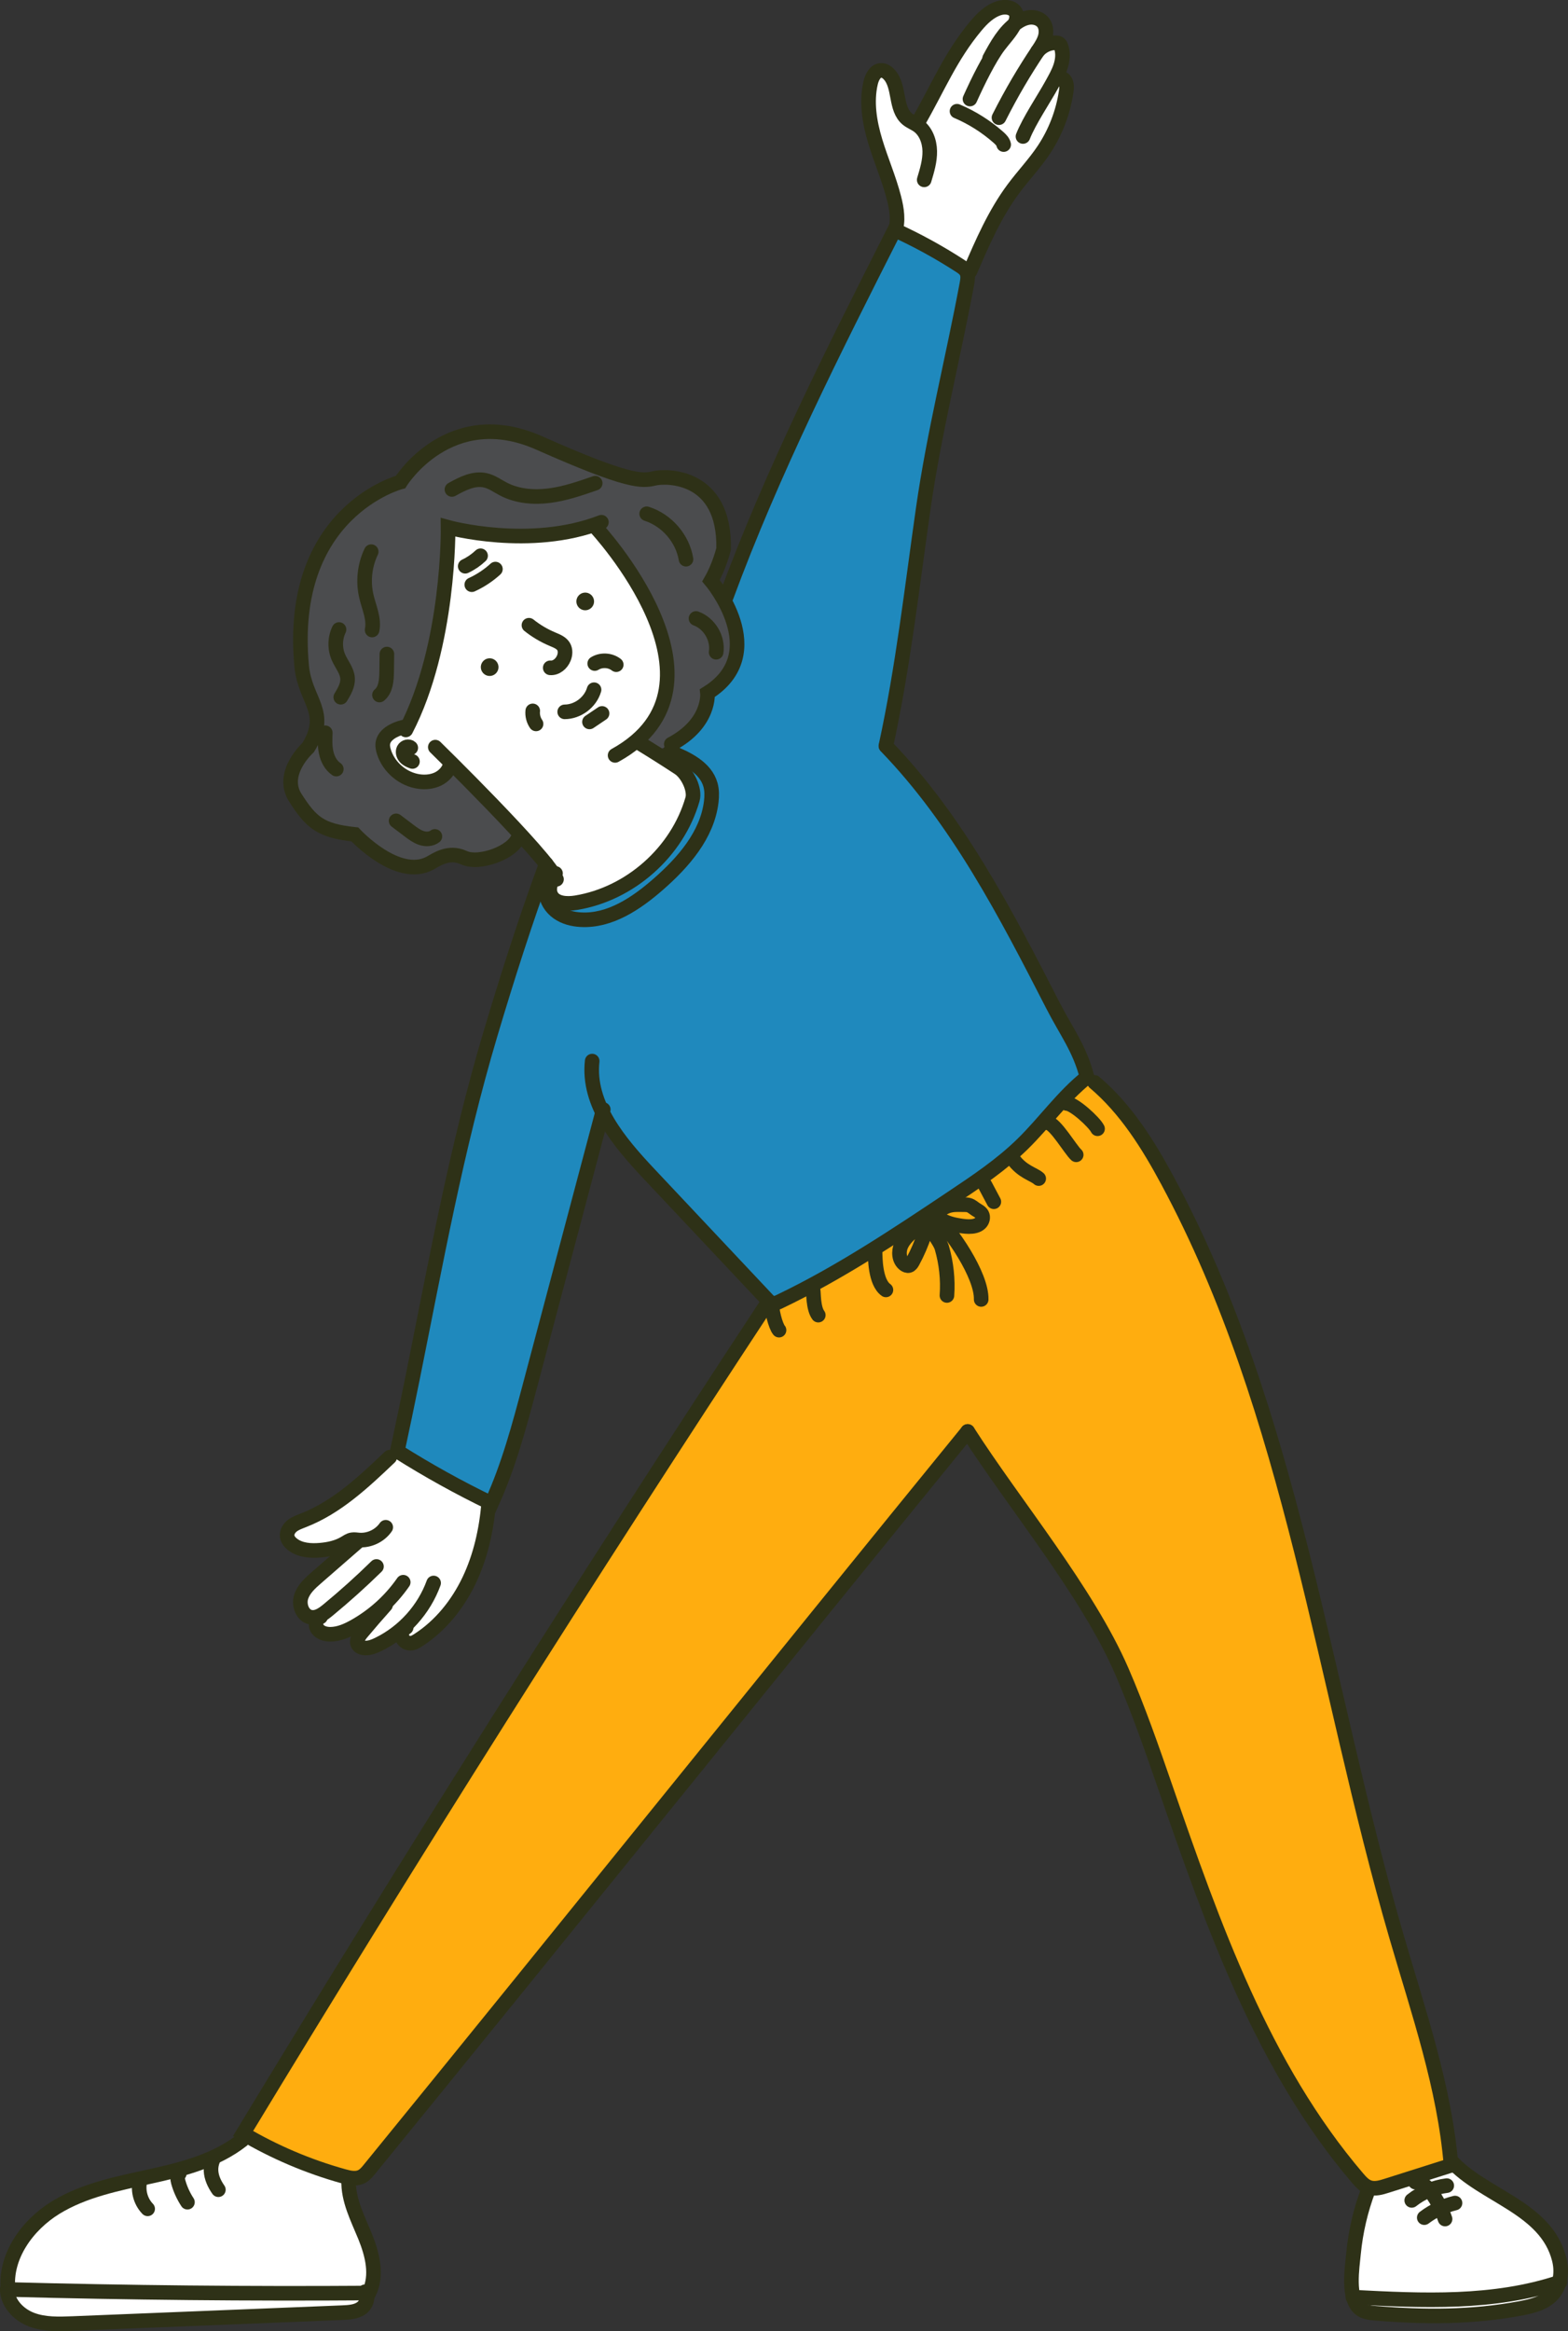 <?xml version="1.0" encoding="UTF-8"?>
<svg id="_圖層_2" data-name="圖層 2" xmlns="http://www.w3.org/2000/svg" viewBox="0 0 260.07 386.5">
  <rect x="0" y="0" width="260.07" height="386.5" fill="#333333" stroke="none"/>
  <g id="_圖層_1-2" data-name="圖層 1">
    <g>
      <path d="M59.02,368.2c.85,2.78,1.69,5.57,2.27,8.41.39,1.91.55,4.19-.88,5.53-.97.92-2.41,1.1-3.74,1.23-2.5.25-5.14.73-7.65.56-2.66-.18-5.37-.07-8.04.04-5.36.22-10.71.75-16.07,1.02-.91.05-1.82.08-2.73.11-2.85.09-5.69.07-8.54.23-2.57.14-5.38,1.05-7.84-.03-2.35-1.02-3.64-3.7-3.72-6.26s.85-5.04,1.89-7.38c.68-1.53,1.43-3.07,2.65-4.22,1.05-.99,2.36-1.74,3.73-2.19,1.35-.44,2.65-.99,3.99-1.5,2.92-1.12,5.96-1.94,9.05-2.47,1.93-.33,4.05-.21,5.9-.75,2.07-.6,4.13-1.29,6.04-2.3,1.98-1.05,3.7-3.42,6.05-3.52.71-.03,1.41.22,2.08.47,3.55,1.34,7.03,2.88,10.41,4.61,1.44.74,2.63,1.15,3.38,2.53.9,1.66,1.23,4.05,1.78,5.86Z" style="fill: #fff;"/>
      <path d="M251.7,366.91c1.85,1.33,3.73,2.69,5.11,4.52,1.37,1.82,2.19,4.21,1.6,6.42-.63,2.39-2.79,4.14-5.12,4.95-2.34.81-4.86.84-7.33.86-4.56.03-9.12.07-13.67.1-1.91.01-3.97-.02-5.5-1.15-2.54-1.88-2.38-5.66-1.97-8.79.4-3.03.8-6.05,1.2-9.08.06-.42.12-.87.37-1.21.3-.42.82-.62,1.31-.8,2.19-.8,4.41-1.52,6.65-2.17,1.69-.49,4.74-1.91,6.47-1.46,1.66.44,3.73,2.68,5.14,3.69,1.92,1.38,3.84,2.76,5.76,4.14Z" style="fill: #fff;"/>
      <path d="M180.16,179.61c7.27,4.16,12.2,11.37,15.58,18.86,4.1,9.08,7.59,18.35,10.91,27.76.93,2.63,1.86,5.27,2.79,7.9,2.72,7.72,4.44,15.62,5.96,23.66,1.55,8.2,3.6,16.3,6.14,24.24,3.45,10.81,5.35,21.82,7.72,32.92.59,2.77,1.18,5.55,2.06,8.25.67,2.07,2.49,4.94,2.49,7.08,1.17,3.39,2.35,6.8,2.95,10.33.4,2.32.55,4.7,1.24,6.95.48,1.58,1.22,3.07,1.66,4.66.46,1.66.59,3.39.72,5.11.2,2.67-1.52,3.05-3.72,3.72-2.39.73-4.83,1.34-7.29,1.81-.69.13-1.41.25-2.07.02-.71-.25-1.22-.85-1.7-1.42-1.85-2.24-3.86-4.47-5.87-6.55-1.8-1.87-2.18-4.17-3.15-6.54-1.14-2.75-3.15-5.04-4.86-7.48-4.35-6.18-7.75-14.15-9.27-21.56-.76-3.7-2.77-7.32-4.07-10.91-1.43-3.92-2.73-7.89-4.09-11.83-1.06-3.09-2.33-6.11-3.58-9.13-1.2-2.91-2.52-5.31-3.59-8.28-.43-1.19-.65-2.11-1.36-3.15-.5-.75-.8-2.43-1.31-3.17-.54-.78-.95-1.65-1.35-2.52-1.34-2.86-3.48-5.25-5.4-7.77-.98-1.29-1.96-2.58-2.94-3.87-.49-.64-.98-1.29-1.47-1.93-.28-.37-1.28-2.09-1.28-2.53-2.42-3.18-5.04-5.78-6.9-9.31-1.17-2.21-2.11-4.56-3.58-6.58-.18-.25-.4-.51-.7-.56-.36-.06-.7.19-.97.44-2.25,2.04-3.76,4.74-5.88,6.97-2.39,2.51-4.71,5.07-6.96,7.7-4.51,5.25-8.75,10.73-12.7,16.41-4.11,5.9-7.95,12.08-13.14,17.05-15.93,15.23-26.97,35.71-42.47,51.39-7.47,7.55-11.59,14.76-18.83,23.17-6.11-1.58-14.51-3.38-19.19-7.62,15.66-26.48,31.06-53.72,48.83-78.83,13.28-18.77,22.94-38.63,36.84-56.95.61-.81,1.24-1.63,2.06-2.24.91-.68,2-1.05,3.07-1.45,9.21-3.4,17.54-8.78,25.78-14.11,3.1-2.01,6.22-4.02,8.99-6.47,3.49-3.08,6.36-6.77,9.21-10.45,1.18-1.53,3.14-2.07,4.7-3.2Z" style="fill: #ffad0f;"/>
      <path d="M120.86,98.42c.74-2.85,1.49-5.71,2.58-8.44,1.51-3.79,3.67-7.29,5.46-10.96,2.07-4.23,3.29-8.82,5.34-13.03,2.26-4.63,4.73-9.16,7.09-13.74,1.31-2.54,2.63-5.09,3.94-7.63.59-1.14,1.77-5.1,3.23-5.26.32-.04.63.1.92.23,2.99,1.36,5.99,2.72,8.98,4.08.67.31,1.37.63,1.86,1.19,1.11,1.28.72,3.22.28,4.85-6.41,23.86-10.75,48.27-12.96,72.87-.07.75-.13,1.52.14,2.22.32.82,1.03,1.4,1.69,1.97,1.88,1.64,3.53,3.56,4.88,5.67,1.38,2.16,3.08,4.12,4.34,6.38.85,1.51,1.49,3.12,2.29,4.65,1.32,2.53,3.05,4.81,4.77,7.08,1.28,1.69,2.12,3.32,2.97,5.23.77,1.72,2.16,3.32,3.14,4.95,1.77,2.96,3.53,5.94,4.93,9.1.7,1.59,1.32,3.22,1.77,4.9.31,1.14,1.21,3.63.75,4.78-3.18,3.2-6.35,6.41-9.53,9.61-1.3,1.31-2.61,2.63-3.98,3.86-3.97,3.55-8.53,6.37-13.12,9.08-7.86,4.64-15.9,8.97-23.93,13.31-.38.2-.77.41-1.19.43-1.44.06-1.66-1.46-2.22-2.4-.73-1.21-2.21-2.28-3.22-3.29-2.35-2.35-4.69-4.72-6.98-7.13-4.58-4.8-8.99-9.78-12.96-15.1-.59-.78-1.19-1.54-1.82-2.3-1.39,1.17-2.17,2.91-2.62,4.67-.45,1.76-.62,3.58-1.02,5.35-.53,2.32-1.46,4.52-2.25,6.76-.39,1.11-.78,2.24-1.02,3.4-.2.99-.06,1.95-.25,2.95-.37,1.97-.74,3.93-1.11,5.9-.35,1.87-1,3.39-1.66,5.16-1.39,3.73-2.5,7.57-3.33,11.47-.51,2.41-.91,4.84-1.53,7.23-.45,1.75-1.02,3.46-1.7,5.14-.45,1.1-1.09,3.62-2.26,4.1-.95.39-2.02-.04-2.96-.46-2.97-1.34-5.91-2.73-8.83-4.17-1.43-.71-3.01-1.61-3.37-3.17-.12-.53-.08-1.07-.04-1.61.32-4.25,1.57-8.48,2.51-12.66,1.88-8.38,3.75-16.77,5.58-25.16,1.53-6.99,2.06-14.06,3.77-20.99,1.63-6.59,3.68-13.08,6.13-19.41.49-1.27,1-2.53,1.52-3.78,1.81-4.34,3.83-8.66,4.6-13.3,1.16.33,1.21,1.95.95,3.13s-.43,2.73.64,3.29c.35.18.76.2,1.16.21,4.95.03,9.79-2.02,13.57-5.2,3.79-3.18,6.58-7.44,8.52-11.99.22-.52.44-1.08.36-1.63-.07-.49-.36-.92-.66-1.32-1.26-1.65-2.87-3.03-4.71-4,.81-1.6,1.93-3.04,3.28-4.21,1.36-1.18,2.76-2.79,3.2-4.54.19-.76.27-1.58.68-2.25.52-.84,1.47-1.3,2.24-1.93,1.98-1.61,2.69-4.4,2.44-6.94-.26-2.54-.21-4.87-1.28-7.19Z" style="fill: #1f89bd;"/>
      <path d="M145.83,25.18c-.62-1.99-1.44-3.93-1.82-5.99-.39-2.05-.3-4.29.79-6.07,1.01-1.65,2.94-1.22,3.62.48.32.81.35,1.69.5,2.55.12.73.32,1.44.6,2.12.21.51.47,1.01.9,1.36.43.34,1.05.49,1.53.23.31-.17.52-.48.71-.78,1.41-2.24,2.17-4.76,3.46-7.07,1.3-2.31,2.89-4.45,4.65-6.43,1.31-1.48,2.8-2.92,4.68-3.52.63-.2,1.32-.3,1.96-.12.64.18,1.22.69,1.33,1.35,1.48-.99,3.83.04,4.12,1.79.06.36.05.74.19,1.07.38.86,1.55.96,2.49.92.58,1.4.64,3.02.16,4.46-.15.46-.35.99-.1,1.4.12.2.32.33.48.5.51.55.49,1.4.39,2.14-.59,4.02-2.81,7.58-4.99,11.01-.88,1.38-1.76,2.77-2.73,4.08-2.07,2.82-4.6,5.41-5.77,8.71-.41,1.15-.63,2.35-1.04,3.5-.35.99-.38,2.05-1.72,1.35-3.23-1.7-6.45-3.41-9.68-5.11-1.94-1.03-1.94-3.08-2.48-5.02-.39-1.4-.71-2.82-1.03-4.23-.36-1.57-.72-3.14-1.19-4.67Z" style="fill: #fff;"/>
      <path d="M76.82,263.3c-.72,1.6-1.45,3.22-2.58,4.56-1.82,2.17-4.49,3.41-7.07,4.59.2-.67-.48-1.44-1.17-1.32-.3.05-.57.23-.83.39-1.09.67-2.34,1.08-3.62,1.19-.59.05-1.29-.02-1.62-.51-.67-.99.84-2.1.94-3.3-1.61.43-3.22.86-4.83,1.29-1.06.28-2.53.37-2.91-.66-.09-.24-.09-.52-.24-.73-.28-.4-.87-.36-1.34-.48-.89-.22-1.48-1.15-1.54-2.06-.06-.92.3-1.81.77-2.6,1.06-1.77,2.64-3.16,4.06-4.66,4.44-4.72,7.26-10.72,9.56-16.78.18-.47.4-.99.86-1.19.52-.23,1.11.05,1.61.33,2.21,1.26,4.29,2.73,6.43,4.11,1.1.71,2.22,1.4,3.38,2.01.85.45,2.46.8,3.13,1.47,1.38,1.38.39,4.79-.03,6.46-.68,2.73-1.83,5.32-2.98,7.88Z" style="fill: #fff;"/>
      <path d="M69.47,115.51c-.14.34-.29.67-.48,1.02-.52.96-.8,2.06-1.55,2.88-1.21,1.32-3.43,1.7-4.07,3.37-.32.83-.12,1.78.25,2.6.84,1.84,2.61,3.22,4.6,3.6,1.99.38,4.14-.26,5.6-1.66.22-.21.47-.46.78-.43.23.02.41.19.57.34,3.84,3.73,7.68,7.47,11.52,11.2.76.74,1.51,1.47,2.21,2.26.84.96,2.68,2.75,2.96,4.01.26,1.21-1.15,2.18-.56,3.69.97,2.48,4.78.95,6.51.37,4.12-1.39,7.96-3.61,11.23-6.48.73-.64,1.43-1.31,2.05-2.06,2.12-2.57,4.65-6.36,3.72-9.87-.37-1.4-1.33-2.6-2.46-3.5-1.14-.9-2.46-1.54-3.78-2.13-1.02-.46-2.02-.93-2.86-1.69.92-1.58,2.45-2.83,3.33-4.63.97-1.99,1.65-4.16,1.73-6.38.1-2.98-.89-5.87-1.87-8.68-.61-1.75-1.22-3.5-1.83-5.25-1.57-4.51-5.46-7.59-8.61-11.18-7.32,2.95-15.38,1.35-23.23.64-.27-.02-.56-.04-.79.11-.24.15-.33.45-.4.72-.34,1.43-.18,2.92-.13,4.39.12,3.11.21,6.25-.41,9.32-.28,1.37-.69,2.71-1.09,4.05-.77,2.52-1.53,5.04-2.3,7.55-.2.65-.37,1.22-.6,1.78Z" style="fill: #fff;"/>
      <path d="M74.61,127.33c2.61,2.08,4.99,4.44,7.36,6.8,1.49,1.48,2.98,2.97,4.15,4.71-1.88,1.61-4.12,2.79-6.51,3.42-.61.16-1.24.29-1.86.21-.66-.08-1.26-.39-1.91-.53-2.24-.48-4.39,1.09-6.67,1.28-1.87.16-3.68-.63-5.29-1.59-1.61-.96-3.12-2.11-4.85-2.82-4.17-1.72-8.49-2.76-10.06-7.58-.29-.9-.45-1.86-.3-2.79.23-1.43,1.15-2.64,1.87-3.91.88-1.55,1.79-3.62,1.76-5.44-.02-1.85-.84-3.41-1.43-5.12-.35-1.01-.52-2.08-.68-3.14-.34-2.24-.69-4.51-.59-6.77.11-2.47.73-4.88,1.35-7.27.73-2.79,1.48-5.65,3.14-8.01,1.73-2.46,4.31-4.18,6.82-5.84,2.32-1.53,4.79-2.54,6.86-4.39.91-.81,1.7-1.74,2.59-2.57,4.55-4.27,11.67-5.56,17.43-3.18,1.63.68,3.15,1.62,4.8,2.25,2.5.96,5.24,1.2,7.67,2.32.8.37,1.56.83,2.39,1.15.7.27,1.45.43,2.19.53,1.91.26,3.88.18,5.76-.24,3.93-.89,8.05,3.45,9,7.37.71,2.9-.22,5.92-1.21,8.73-.14.4-.29.81-.58,1.11-.03-.23-.11-.46-.22-.67,1.96,2.44,3.47,5.23,4.44,8.2.27.83.5,1.69.52,2.57.03,1.5-.56,2.93-1.22,4.28-.98,2.02-2.3,4.1-4.41,4.84.27,1.71-.43,3.47-1.53,4.81-1.1,1.34-2.56,2.33-4.03,3.26-1.08.68-2.52,1.34-3.53.57-.82-.62-.85-1.87-.44-2.81.41-.94,1.15-1.68,1.72-2.53,1.05-1.58,1.47-3.51,1.5-5.41.03-1.9-.31-3.78-.69-5.64-.46-2.28-.97-4.57-1.88-6.71-.61-1.43-1.39-2.78-2.33-4.02-2.12-2.81-3.75-5.5-6.1-8.12-.3-.33-.62-.68-1.03-.85-.53-.22-1.13-.14-1.69-.04-2.12.35-4.24.76-6.37,1.05-5.42.72-11.02.59-16.21-1.11.48,2.21.19,4.51-.13,6.75-.99,6.99-2.25,13.94-3.78,20.84-.39,1.76-.94,3.71-2.5,4.61-1.05.61-2.42.63-3.34,1.42-.87.75-1.11,2.05-.83,3.16.28,1.11,1.01,2.06,1.82,2.87,1.29,1.28,2.92,2.33,4.73,2.44,1.81.11,3.83-.7,4.31-2.45Z" style="fill: #4b4c4e;"/>
      <path d="M86,138.71c-.75,2.58-6.52,4.68-9.06,3.49-2.54-1.19-4.63.38-5.67.93-5.37,2.83-12.42-4.79-12.42-4.79-5.72-.6-7.24-1.99-9.86-6.07-2.62-4.08,2.12-8.33,2.12-8.33,3.64-5.87-.52-7.7-1.07-13.46-2.42-25.67,16.4-30.57,16.4-30.57,0,0,8.09-13.08,22.99-6.47s17.04,6.35,19.1,5.87c2.06-.49,11.75-.6,11.49,11.7,0,0-.68,2.82-2.09,5.26,0,0,10.11,11.95-.59,18.63,0,0,.54,5.02-6,8.48" style="fill: none; stroke: #2e3117; stroke-linecap: round; stroke-miterlimit: 10; stroke-width: 2.42px;"/>
      <path d="M99.75,86.58c-11.84,4.6-25.43.85-25.43.85,0,0,.28,19.53-7.01,33.59" style="fill: none; stroke: #2e3117; stroke-linecap: round; stroke-miterlimit: 10; stroke-width: 2.42px;"/>
      <path d="M67.41,120.47c-.76.11-1.51.35-2.19.71-.77.41-1.5,1.03-1.69,1.88-.12.52-.02,1.06.14,1.57.8,2.58,3.19,4.6,5.87,4.95,1.04.14,2.14.03,3.09-.42.95-.46,1.74-1.29,2.03-2.3" style="fill: none; stroke: #2e3117; stroke-linecap: round; stroke-miterlimit: 10; stroke-width: 2.42px;"/>
      <path d="M98.75,87.36s24.49,26.17,3.27,37.88" style="fill: none; stroke: #2e3117; stroke-linecap: round; stroke-miterlimit: 10; stroke-width: 2.42px;"/>
      <path d="M72.2,123.87s18.45,18.04,20.1,21.91" style="fill: none; stroke: #2e3117; stroke-linecap: round; stroke-miterlimit: 10; stroke-width: 2.42px;"/>
      <path d="M61.57,91.46c-1.09,2.27-1.38,4.92-.81,7.38.43,1.87,1.34,3.73.96,5.61" style="fill: none; stroke: #2e3117; stroke-linecap: round; stroke-miterlimit: 10; stroke-width: 2.42px;"/>
      <path d="M64.17,108.44c-.01.98-.02,1.96-.04,2.93-.02,1.39-.12,2.97-1.19,3.86" style="fill: none; stroke: #2e3117; stroke-linecap: round; stroke-miterlimit: 10; stroke-width: 2.42px;"/>
      <path d="M56.23,104.37c-.69,1.43-.73,3.16-.09,4.62.51,1.17,1.43,2.2,1.51,3.47.07,1.13-.54,2.17-1.13,3.14" style="fill: none; stroke: #2e3117; stroke-linecap: round; stroke-miterlimit: 10; stroke-width: 2.42px;"/>
      <path d="M53.95,121.49c-.04,1.1-.09,2.21.15,3.28.23,1.07.77,2.12,1.68,2.74" style="fill: none; stroke: #2e3117; stroke-linecap: round; stroke-miterlimit: 10; stroke-width: 2.42px;"/>
      <path d="M65.7,136.09c.71.54,1.42,1.07,2.13,1.61.63.48,1.28.96,2.03,1.22s1.64.23,2.27-.25" style="fill: none; stroke: #2e3117; stroke-linecap: round; stroke-miterlimit: 10; stroke-width: 2.42px;"/>
      <path d="M115.44,102.54c2.21.8,3.69,3.27,3.34,5.6" style="fill: none; stroke: #2e3117; stroke-linecap: round; stroke-miterlimit: 10; stroke-width: 2.42px;"/>
      <path d="M107.26,85.18c3.33,1.06,5.95,4.08,6.52,7.53" style="fill: none; stroke: #2e3117; stroke-linecap: round; stroke-miterlimit: 10; stroke-width: 2.42px;"/>
      <path d="M74.96,81.15c1.72-.96,3.64-1.95,5.56-1.51,1.09.25,2.02.95,3.01,1.46,2.32,1.2,5.05,1.41,7.64,1.07,2.59-.34,5.08-1.2,7.55-2.06" style="fill: none; stroke: #2e3117; stroke-linecap: round; stroke-miterlimit: 10; stroke-width: 2.42px;"/>
      <path d="M77.16,93.88c.94-.44,1.8-1.03,2.55-1.74" style="fill: none; stroke: #2e3117; stroke-linecap: round; stroke-miterlimit: 10; stroke-width: 2.42px;"/>
      <path d="M78.25,96.94c1.43-.65,2.76-1.53,3.92-2.59" style="fill: none; stroke: #2e3117; stroke-linecap: round; stroke-miterlimit: 10; stroke-width: 2.42px;"/>
      <path d="M87.73,103.66c1.19.95,2.51,1.73,3.92,2.32.68.29,1.43.57,1.82,1.2.35.58.3,1.33.04,1.95-.37.91-1.27,1.68-2.25,1.59" style="fill: none; stroke: #2e3117; stroke-linecap: round; stroke-miterlimit: 10; stroke-width: 2.42px;"/>
      <path d="M93.66,118.02c2.18-.01,4.26-1.58,4.87-3.67" style="fill: none; stroke: #2e3117; stroke-linecap: round; stroke-miterlimit: 10; stroke-width: 2.42px;"/>
      <path d="M97.77,119.69c.7-.47,1.39-.94,2.09-1.41" style="fill: none; stroke: #2e3117; stroke-linecap: round; stroke-miterlimit: 10; stroke-width: 2.42px;"/>
      <path d="M88.36,117.86c-.08.75.12,1.54.55,2.16" style="fill: none; stroke: #2e3117; stroke-linecap: round; stroke-miterlimit: 10; stroke-width: 2.42px;"/>
      <path d="M98.64,110.01c1.08-.67,2.57-.59,3.57.19" style="fill: none; stroke: #2e3117; stroke-linecap: round; stroke-miterlimit: 10; stroke-width: 2.42px;"/>
      <path d="M68.13,123.98c-.33-.33-.96-.16-1.17.26-.21.42-.06.95.25,1.3.31.35.76.55,1.2.71" style="fill: none; stroke: #2e3117; stroke-linecap: round; stroke-miterlimit: 10; stroke-width: 2.42px;"/>
      <path d="M95.61,99.91c.11.8.85,1.37,1.65,1.26.8-.11,1.37-.85,1.26-1.65-.11-.8-.85-1.37-1.65-1.26s-1.37.85-1.26,1.65Z" style="fill: #2e3117;"/>
      <path d="M79.76,110.8c.11.8.85,1.37,1.65,1.26.8-.11,1.37-.85,1.26-1.65-.11-.8-.85-1.37-1.65-1.26-.8.11-1.37.85-1.26,1.65Z" style="fill: #2e3117;"/>
      <path d="M92.14,144.81c-.65,1.11-1.31,2.47-.74,3.63.68,1.38,2.6,1.48,4.13,1.23,8.97-1.46,16.82-8.42,19.33-17.16.46-1.61-.84-4.25-2.24-5.17-2.18-1.43-4.38-2.82-6.61-4.18" style="fill: none; stroke: #2e3117; stroke-linecap: round; stroke-miterlimit: 10; stroke-width: 2.42px;"/>
      <path d="M90.59,143.24c-3.42,9.31-6.45,18.79-9.28,28.29-5.64,18.94-9.03,37.87-12.92,57.13-.8,3.99-1.64,7.97-2.49,11.94,5.04,3.18,10.25,6.07,15.62,8.66,2.85-6.23,4.62-12.89,6.38-19.52,4.05-15.26,8.11-30.53,12.16-45.79" style="fill: none; stroke: #2e3117; stroke-linecap: round; stroke-miterlimit: 10; stroke-width: 2.42px;"/>
      <path d="M120.41,99.06c7.74-20.98,17.87-40.99,27.97-60.94,3.73,1.7,7.34,3.68,10.79,5.91.44.28.89.59,1.13,1.05.31.6.19,1.32.07,1.99-2.33,12.47-5.45,24.7-7.25,37.31-1.87,13.11-3.36,26.3-6.18,39.26" style="fill: none; stroke: #2e3117; stroke-linecap: round; stroke-miterlimit: 10; stroke-width: 2.42px;"/>
      <path d="M146.94,123.7c11.91,12.3,19.89,27.77,27.7,43,2.22,4.33,4.45,7.16,5.65,11.88" style="fill: none; stroke: #2e3117; stroke-linecap: round; stroke-miterlimit: 10; stroke-width: 2.42px;"/>
      <path d="M98.22,175.92c-.81,7.19,4.5,13.46,9.46,18.73,6.53,6.94,13.06,13.88,19.59,20.82.23.24.48.5.8.59.41.11.84-.08,1.22-.26,10.03-4.8,19.32-11,28.57-17.18,4.09-2.73,8.2-5.48,11.72-8.92,3.69-3.6,6.68-7.92,10.72-11.12" style="fill: none; stroke: #2e3117; stroke-linecap: round; stroke-miterlimit: 10; stroke-width: 2.42px;"/>
      <path d="M181.54,179.45c5.21,4.41,8.9,10.32,12.13,16.33,20.74,38.52,25.71,83.27,37.95,125.27,3.64,12.51,7.98,24.97,9.05,37.95l-10.66,3.38c-.94.3-1.96.6-2.9.29-.8-.26-1.39-.92-1.94-1.56-15.72-18.41-23.96-41.88-31.88-64.76-2.25-6.5-4.51-13.02-7.25-19.33-5.72-13.17-17.8-27.61-25.54-39.7" style="fill: none; stroke: #2e3117; stroke-linecap: round; stroke-miterlimit: 10; stroke-width: 2.42px;"/>
      <path d="M127.35,215.95c-29.87,45.38-58.89,91.31-87.04,137.78,5.22,3.08,10.85,5.47,16.69,7.09.94.26,1.98.5,2.87.09.6-.27,1.04-.8,1.45-1.31,31.77-38.96,67.41-83.31,99.18-122.27" style="fill: none; stroke: #2e3117; stroke-linecap: round; stroke-miterlimit: 10; stroke-width: 2.42px;"/>
      <path d="M40.19,354.8c-4.34,3.42-9.88,4.86-15.28,6.04-5.4,1.19-10.96,2.27-15.67,5.16-4.71,2.89-8.46,8.09-7.91,13.58,19.95.53,39.91.73,59.86.59,1.46-2.9.58-6.41-.65-9.42s-2.82-6.03-2.71-9.28" style="fill: none; stroke: #2e3117; stroke-linecap: round; stroke-miterlimit: 10; stroke-width: 2.42px;"/>
      <path d="M60.53,379.96c.7.8.25,2.15-.63,2.75-.88.6-2,.66-3.06.71-14.93.6-29.86,1.21-44.8,1.81-2.29.09-4.66.17-6.8-.64-2.15-.81-4.03-2.76-4.04-5.06" style="fill: none; stroke: #2e3117; stroke-linecap: round; stroke-miterlimit: 10; stroke-width: 2.42px;"/>
      <path d="M240.66,358.23c5.34,5.9,15.77,7.72,17.95,16.34.5,1.97.29,4.23-1.05,5.76-1.32,1.51-3.42,2.02-5.39,2.39-8.09,1.5-15.88,1.47-23.98.81-.93-.08-1.93-.18-2.64-.77-2.1-1.75-1.27-6.86-1.05-9.17.35-3.61,1.18-7.17,2.46-10.56" style="fill: none; stroke: #2e3117; stroke-linecap: round; stroke-miterlimit: 10; stroke-width: 2.42px;"/>
      <path d="M258.74,378.35c-10.96,3.67-22.81,3.1-34.35,2.5" style="fill: none; stroke: #2e3117; stroke-linecap: round; stroke-miterlimit: 10; stroke-width: 2.42px;"/>
      <path d="M234.75,361.78c1.11-.06,2.01.84,2.67,1.74.97,1.33,1.73,2.82,2.26,4.38" style="fill: none; stroke: #2e3117; stroke-linecap: round; stroke-miterlimit: 10; stroke-width: 2.42px;"/>
      <g>
        <path d="M60.01,255.01c-2.51,2.18-5.02,4.37-7.52,6.55-1.05.91-2.14,1.89-2.55,3.22-.41,1.33.22,3.07,1.58,3.34,1.06.21,2.07-.51,2.9-1.2,2.78-2.29,5.45-4.69,8.02-7.21" style="fill: none; stroke: #2e3117; stroke-linecap: round; stroke-miterlimit: 10; stroke-width: 2.42px;"/>
        <path d="M53.17,268.07c-.78.23-.97,1.36-.5,2.01.48.65,1.35.88,2.16.87,1.41-.02,2.75-.61,3.98-1.3,3.2-1.8,5.98-4.32,8.07-7.33" style="fill: none; stroke: #2e3117; stroke-linecap: round; stroke-miterlimit: 10; stroke-width: 2.42px;"/>
        <path d="M63.95,266.1c-1.35,1.51-2.67,3.04-3.97,4.59-.47.57-.97,1.35-.58,1.99.24.39.73.54,1.19.55.77.02,1.51-.28,2.2-.62,4.19-2.05,7.54-5.77,9.13-10.16" style="fill: none; stroke: #2e3117; stroke-linecap: round; stroke-miterlimit: 10; stroke-width: 2.42px;"/>
        <path d="M67.37,269.82c-.55.29-.85.98-.69,1.58.16.6.76,1.05,1.38,1.04.48,0,.92-.26,1.33-.53,3.69-2.38,6.53-5.94,8.42-9.9,1.89-3.96,2.86-8.32,3.24-12.69" style="fill: none; stroke: #2e3117; stroke-linecap: round; stroke-miterlimit: 10; stroke-width: 2.42px;"/>
        <path d="M64.64,241.59c-4.31,4.1-8.77,8.31-14.32,10.47-.63.25-1.28.47-1.82.88-.54.41-.95,1.07-.87,1.74.06.56.45,1.03.89,1.37,1.27.99,3.02,1.1,4.62.96,1.39-.12,2.79-.42,3.99-1.12.41-.24.81-.54,1.28-.61.36-.06.72.01,1.09.04,1.72.15,3.5-.69,4.48-2.11" style="fill: #fff; stroke: #2e3117; stroke-linecap: round; stroke-miterlimit: 10; stroke-width: 2.42px;"/>
      </g>
      <path d="M148.45,38.44c.6-1.81.3-3.79-.18-5.64-.82-3.19-2.15-6.22-3.1-9.37-.95-3.15-1.51-6.52-.76-9.72.22-.93.76-2.01,1.72-2.04.52-.02.99.29,1.34.67,1.85,2,.93,5.69,3.04,7.41.52.42,1.16.66,1.71,1.04,1.33.93,1.96,2.63,1.99,4.26s-.45,3.21-.92,4.77" style="fill: none; stroke: #2e3117; stroke-linecap: round; stroke-miterlimit: 10; stroke-width: 2.42px;"/>
      <path d="M152.22,20.36c3.32-5.74,5.39-10.98,9.65-16.07,1.05-1.25,2.27-2.45,3.83-2.94,1.04-.33,2.44-.15,2.82.87.22.59.02,1.25-.27,1.82-.66,1.31-1.72,2.38-2.61,3.56-1.56,2.07-3.44,5.88-4.76,8.82" style="fill: none; stroke: #2e3117; stroke-linecap: round; stroke-miterlimit: 10; stroke-width: 2.42px;"/>
      <path d="M164.14,9.68c1.18-2.18,2.42-4.44,4.45-5.88.66-.47,1.41-.84,2.21-.92.8-.07,1.67.19,2.18.81.53.64.6,1.56.4,2.37-.21.8-.66,1.52-1.12,2.21-2.35,3.52-4.41,6.97-6.57,11.24" style="fill: none; stroke: #2e3117; stroke-linecap: round; stroke-miterlimit: 10; stroke-width: 2.42px;"/>
      <path d="M172.1,8.51c.71-.86,1.8-1.4,2.92-1.42.23,0,.47.01.65.15.17.12.26.32.33.52.37,1.05.25,2.22-.1,3.27-.35,1.06-.91,2.02-1.45,3-1.34,2.43-3.77,6.02-4.78,8.6" style="fill: none; stroke: #2e3117; stroke-linecap: round; stroke-miterlimit: 10; stroke-width: 2.42px;"/>
      <path d="M174.97,13.34c.22-.62,1.23-.56,1.62-.03.39.54.34,1.27.24,1.92-.51,3.43-1.79,6.75-3.72,9.64-1.51,2.26-3.39,4.23-5.01,6.41-3.09,4.15-5.17,8.94-7.21,13.69" style="fill: none; stroke: #2e3117; stroke-linecap: round; stroke-miterlimit: 10; stroke-width: 2.42px;"/>
      <path d="M158.73,18.44c2.51,1.06,4.84,2.54,6.88,4.34.37.33.75.7.86,1.19" style="fill: none; stroke: #2e3117; stroke-linecap: round; stroke-miterlimit: 10; stroke-width: 2.42px;"/>
      <path d="M182.04,187.14c-.53-1.08-3.91-4.18-5.11-4.19" style="fill: none; stroke: #2e3117; stroke-linecap: round; stroke-miterlimit: 10; stroke-width: 2.42px;"/>
      <path d="M167.99,192.12c1.56,2.19,3.49,2.54,4.29,3.28" style="fill: none; stroke: #2e3117; stroke-linecap: round; stroke-miterlimit: 10; stroke-width: 2.42px;"/>
      <path d="M163.36,196.45c.49.93.99,1.86,1.48,2.79" style="fill: none; stroke: #2e3117; stroke-linecap: round; stroke-miterlimit: 10; stroke-width: 2.42px;"/>
      <path d="M145.14,207.63c.03.85,0,4.94,1.8,6.23" style="fill: none; stroke: #2e3117; stroke-linecap: round; stroke-miterlimit: 10; stroke-width: 2.42px;"/>
      <path d="M128.07,216.05c-.18.87.55,3.81,1.14,4.48" style="fill: none; stroke: #2e3117; stroke-linecap: round; stroke-miterlimit: 10; stroke-width: 2.42px;"/>
      <path d="M134.86,213.86c.1.46,0,3.03.86,4.18" style="fill: none; stroke: #2e3117; stroke-linecap: round; stroke-miterlimit: 10; stroke-width: 2.42px;"/>
      <path d="M178.5,191.46c-.92-.81-3.48-5.23-4.71-5.3" style="fill: none; stroke: #2e3117; stroke-linecap: round; stroke-miterlimit: 10; stroke-width: 2.42px;"/>
      <path d="M162.74,215.44c.1-4.03-4.94-11.36-7.85-14.15.99,1.01,2.35,1.57,3.73,1.82,1.12.21,3.06.56,3.96-.32.38-.37.54-.98.29-1.45-.22-.4-.67-.6-1.05-.85-.36-.24-.69-.55-1.11-.68-.26-.08-.54-.08-.81-.08-1.12,0-2.09-.1-3.11.39-1.03.5-1.91,1.08-2.51,2.09-.43.73-.66,1.56-.92,2.36-.52,1.59-1.18,3.13-1.98,4.6-.15.27-.33.57-.63.65-.26.07-.54-.06-.75-.22-.91-.7-1-2.1-.54-3.14.47-1.05,1.37-1.82,2.24-2.57.8-.68,1.61-1.37,2.41-2.05-.59,1.42,1.68,3.56,2.11,5.04.74,2.56,1.03,5.25.84,7.9" style="fill: none; stroke: #2e3117; stroke-linecap: round; stroke-miterlimit: 10; stroke-width: 2.42px;"/>
      <path d="M35.31,358.11c-.23.56-.34,1.17-.31,1.77.05,1.14.56,2.22,1.22,3.16" style="fill: none; stroke: #2e3117; stroke-linecap: round; stroke-miterlimit: 10; stroke-width: 2.42px;"/>
      <path d="M29.74,360.36c-.37.33-.3.93-.17,1.41.33,1.18.85,2.32,1.52,3.34" style="fill: none; stroke: #2e3117; stroke-linecap: round; stroke-miterlimit: 10; stroke-width: 2.42px;"/>
      <path d="M23.3,361.28c-.53,1.7-.05,3.66,1.19,4.93" style="fill: none; stroke: #2e3117; stroke-linecap: round; stroke-miterlimit: 10; stroke-width: 2.42px;"/>
      <path d="M239.96,362.36c-2.11.27-4.14,1.13-5.81,2.45" style="fill: none; stroke: #2e3117; stroke-linecap: round; stroke-miterlimit: 10; stroke-width: 2.42px;"/>
      <path d="M241.33,365.25c-1.84.45-3.59,1.28-5.1,2.42" style="fill: none; stroke: #2e3117; stroke-linecap: round; stroke-miterlimit: 10; stroke-width: 2.42px;"/>
      <path d="M111.12,124.64c2.79,1.12,5.91,2.59,6.72,5.48.25.9.24,1.86.13,2.79-.66,5.53-4.63,10.06-8.82,13.72-3.63,3.17-8.01,6.12-12.82,5.85-1.34-.07-2.7-.42-3.8-1.19-1.1-.77-1.92-2.01-1.98-3.36" style="fill: none; stroke: #2e3117; stroke-linecap: round; stroke-miterlimit: 10; stroke-width: 2.42px;"/>
    </g>
  </g>
</svg>